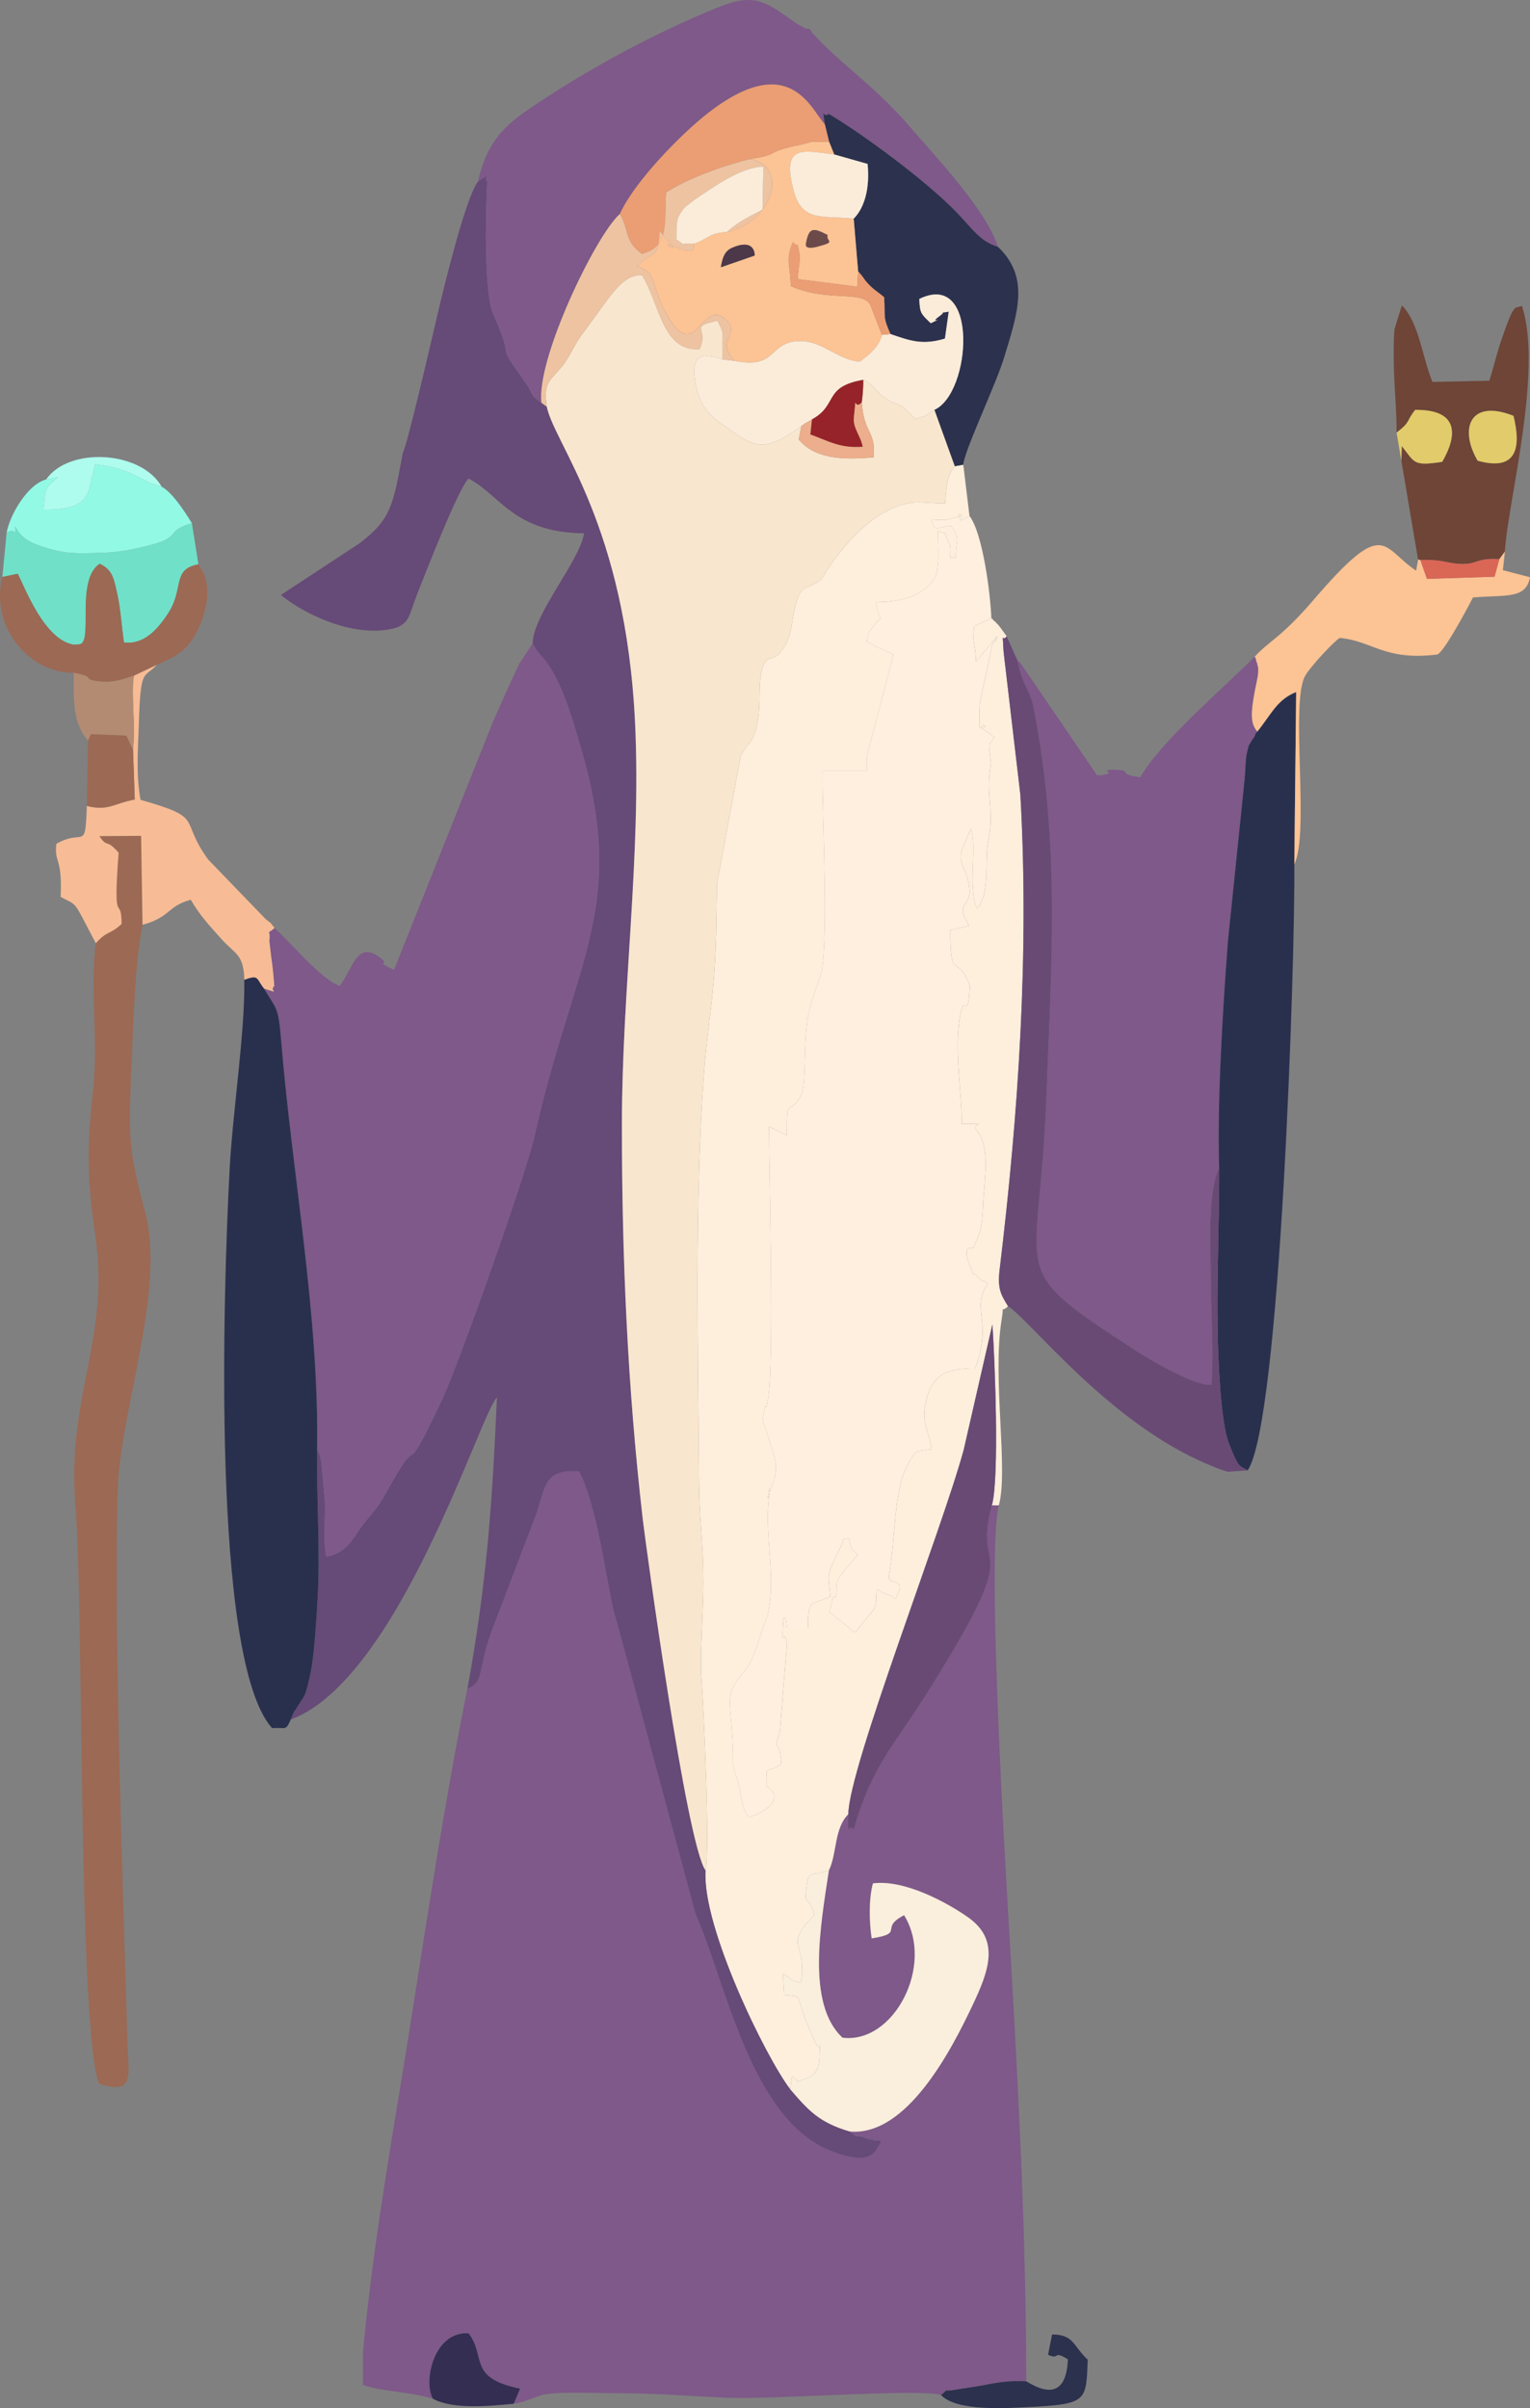 <?xml version="1.0" encoding="UTF-8"?>
<!DOCTYPE svg PUBLIC "-//W3C//DTD SVG 1.1//EN" "http://www.w3.org/Graphics/SVG/1.1/DTD/svg11.dtd">
<!-- Creator: CorelDRAW 2020 (64-Bit) -->
<svg xmlns="http://www.w3.org/2000/svg" xml:space="preserve" width="54.264mm" height="85.416mm" version="1.1" style="shape-rendering:geometricPrecision; text-rendering:geometricPrecision; image-rendering:optimizeQuality; fill-rule:evenodd; clip-rule:evenodd"
viewBox="0 0 1485.22 2337.85"
 xmlns:xlink="http://www.w3.org/1999/xlink"
 xmlns:xodm="http://www.corel.com/coreldraw/odm/2003">
 <rect x="0" y="0" width="1485.22" height="2337.85" fill="#808080" stroke="none"/>
 <defs>
  <style type="text/css">
   <![CDATA[
    .fil5 {fill:#29304E}
    .fil9 {fill:#2C314D}
    .fil18 {fill:#342E52}
    .fil25 {fill:#4C3848}
    .fil3 {fill:#664A77}
    .fil7 {fill:#694A75}
    .fil26 {fill:#6D4A4A}
    .fil11 {fill:#6E4537}
    .fil14 {fill:#70E0C8}
    .fil0 {fill:#7E5989}
    .fil16 {fill:#92F9E5}
    .fil22 {fill:#962329}
    .fil6 {fill:#9C6954}
    .fil20 {fill:#AEFCEE}
    .fil19 {fill:#B38B73}
    .fil24 {fill:#DA6656}
    .fil21 {fill:#E2CB6A}
    .fil15 {fill:#EB9D73}
    .fil23 {fill:#ECAE8C}
    .fil17 {fill:#EEC3A1}
    .fil12 {fill:#F7BC95}
    .fil4 {fill:#F9E6CE}
    .fil8 {fill:#FAEEDD}
    .fil13 {fill:#FBECDA}
    .fil10 {fill:#FCC394}
    .fil1 {fill:#FDEFDC}
    .fil2 {fill:#FEEFDE}
   ]]>
  </style>
 </defs>
 <g id="Layer_x0020_1">
  <g id="_2738163157200">
   <path class="fil0" d="M453.72 1639.56c-21.04,103.79 -37.74,213.54 -54.25,318.83 -17.1,109.17 -36.61,212.43 -47.1,324.87l-0.05 32.1c20,6.86 46.32,6.49 67.97,13.44 -9.88,-17.55 1.32,-65.73 34.54,-63.6 17.58,22.71 -1.29,43.33 50.06,53.73l-6.17 14.66c22.26,-4.09 19.17,-9.77 46.49,-10.52 18.05,-0.48 38.02,0.21 56.3,0.31 36.22,0.18 68.5,2.73 103.37,4.39 42.99,2.05 188.11,-9.12 208.58,-2.65 9.77,-7.86 -0.82,-2.3 15.33,-5.35 7.38,-1.4 13.81,-1.97 22.49,-3.58 17.88,-3.33 26.34,-5.2 44.94,-4.39 -0.15,-141.15 -7.46,-280.64 -15.7,-422.65 -4.2,-72.25 -23.02,-377.44 -10.96,-427.72l-6.74 0c-20.32,74.48 38.3,22.65 -66.57,187.99 -27.47,43.29 -50.61,66.21 -67.62,127.29 -4.1,-8.93 -5.99,11 -5.09,-15.55 -13.98,13.85 -10.87,38 -18.92,54.7 -7.88,52.35 -22.17,129.55 13.21,162.35 49.73,6.39 89.83,-70.32 59.79,-118.91 -24.79,12.76 1.57,17.3 -31.48,22.52 -2.44,-16.72 -2.85,-38.05 1.21,-53.41 31.5,-4.1 73.81,19.78 92.55,33.07 30.99,21.96 20.06,51.7 4.16,85.3 -20.45,43.21 -63.77,127.45 -119.17,122.52 10.9,8.3 2.61,2.3 14.23,5.94 25.5,7.99 -18.66,-4.95 7.96,1.99 1.08,0.28 3.26,2.11 4.05,0.92 0.8,-1.2 2.8,0.35 4.1,0.87 -5.59,10.47 -9.48,23.85 -47.17,9.64 -79.19,-29.84 -102.4,-161.6 -132.77,-230.37l-76.79 -285.05c-8.06,-21.29 -16.28,-106.29 -36.33,-144.95 -33.03,-2.07 -32.41,12.86 -41.04,39.97l-44.05 115.62c-14.88,41.87 -6.2,47.61 -23.34,55.67z"/>
   <path class="fil1" d="M684.95 1815.91c-3.84,53.93 58.3,181.29 82.08,212.32l1.8 -12.57c10.76,6.1 -1.65,6.78 13.44,2.22 10.07,-3.05 13.03,-11.02 13.2,-20.72 0.41,-22.91 2,-1.38 -4.7,-15.84 -23.04,-49.72 -7.96,-41.8 -29.64,-44.67l-1.16 -20.4c9.65,4.27 2.49,5.1 17.66,8.63 5.15,-34.26 -10.48,-33.68 1.12,-52.28 0.7,-1.13 3.38,-4.26 4.24,-5.33l7.56 -8.27c-6.6,-21.89 -9.87,-6.4 -7.85,-25.89 1.9,-18.32 4.31,-11.45 21.93,-17.23 8.05,-16.69 4.94,-40.85 18.92,-54.7 -0.03,-43.81 90.78,-275.61 111.92,-353.53l27.87 -121.91c2.38,33.17 6.92,150.14 -0.52,175.71l6.74 0c9.58,-33.91 -6.43,-123.06 2.67,-179.67 3.04,-18.84 -1.83,-5.59 6.31,-13.67 -6.72,-11.09 -10.43,-16.67 -8.16,-35.41 18.38,-152.67 28.83,-307.35 20.14,-461.13l-16.3 -138.95c-1.1,-22.5 -1.64,-8.47 3.01,-14.89l-6.21 -8.58c-0.53,-0.66 -1.41,-1.75 -1.92,-2.36l-3.53 -3.71c-0.25,-0.26 -1.45,-0.54 -1.63,-1.45 -0.16,-0.87 -1.03,-0.92 -1.59,-1.32l-16.56 7.52c-2.33,18.53 1,14.8 1.74,34.49l20.67 -25c-6.07,20.63 3.97,-13.96 -5.16,9.77l-11.53 53.6c-1.02,8.12 -0.52,18.12 -0.52,26.35 16.04,-2.41 -8.22,-6.08 6.74,3.18 0.69,0.43 3.16,2.25 3.69,2.62l3.8 2.85c-5.58,10 -3.98,0.21 -4.79,12.48l1.37 12.06c-0.01,0.76 -0.14,1.97 -0.19,2.81 -0.06,0.98 -0.32,2.17 -0.4,3.26l-0.94 7.94c-1.34,21.8 4.26,37.41 -0.89,61.74 -4.17,19.69 2.76,50.36 -10.99,66.22 -9.46,-23.01 0.65,-59.74 -6.05,-77.66l-5.37 12.89c-3.97,8.8 -5.94,13.71 -2.61,23.23l2.93 6.25c11.58,33.76 -6.53,26.14 -1.89,41.77 0.3,0.98 4.25,7.66 5.09,10.32l-18.01 3.91c0,53.2 7.05,20.74 18.98,54.37 -2.24,38.49 -5.14,2.63 -9.8,30.86 -5.38,32.62 1.89,70.31 2.04,102.88 30.53,0.19 7.67,-1.73 14.57,6.62 13.75,16.65 6.84,49.43 6.16,71.16 -0.75,23.58 -3.27,28.64 -9.59,42.76 -0.37,0.84 -12.47,-5.21 -2.75,18.89 5.83,14.47 -0.21,1.5 6.52,8.47 1.98,2.04 5.91,5.94 6.54,5.04 0.62,-0.91 2.4,1.55 3.57,2.38 -16.39,25.68 5.14,35.2 -12.04,81.97 -29.73,0.2 -42.64,6.92 -48.29,34.62 -3.91,19.25 3.47,25.81 5.98,43.9 -18.45,2.92 -14.38,0.34 -23.24,15.31 -13.58,22.95 -11.97,74.46 -18.17,107.23 -1.96,10.32 15.41,1.35 8.92,17.31 -4.36,10.74 -1.5,3.45 -7.9,2.32l-9.65 -4.05c-0.6,-1.54 -2.21,-1.42 -3.45,-1.79 -1.44,19.15 1.55,13.84 -8.33,26.4l-12.38 15.02c-4.09,-1.42 -3.89,-2.86 -6.11,-4.59 -0.82,-0.64 -3.16,-2.58 -4.12,-3.31l-11.29 -8.57c-0.61,-1.9 -2.44,-1.56 -3.48,-2.53 5.48,-26.63 4.86,-8.25 6.9,-18.81 1.89,-9.72 -8.46,-4.96 20.71,-37.28 -8.42,-9.51 -5.19,-3.03 -8.63,-15.54l-5.2 0c-3.37,12.23 -12.88,23.35 -14.71,37.75l1.76 18.35c-19.47,8.5 -21.56,1.67 -21.56,30.2l-20.7 0c-0.88,-14.99 -3.4,-11.57 -3.8,-1.07 -0.94,24.51 1.37,-2.38 3.93,17.71l-6.78 84.42c-7.93,26.11 -0.98,-0.62 1.46,30.97 -14.33,11.42 -14.68,-2.29 -14.68,21.57 19.91,11.64 -3.12,27.28 -17.23,30.18 -7.04,-9.44 -6.82,-20.49 -9.49,-31.72 -0.23,-0.97 -0.6,-2.06 -0.85,-3l-2.1 -6c-0.28,-1.08 -0.76,-2.13 -1.01,-3.28 -2.32,-10.62 -1.32,-5.27 -1.57,-16 -1.25,-56.96 -10.91,-54.82 11.24,-81.98 9.62,-11.78 12.66,-27.12 17.75,-41.7l4.55 -12.48c8.76,-36.54 -3.53,-77.5 1.41,-114.74 3.47,-26.29 -5.65,19.62 1.57,-7.63l2.5 -6.52c6.54,-19.02 -1.3,-29.87 -6.11,-48.08 -2.63,-9.97 -5.51,-8.77 -2.89,-20.86 2.87,-13.29 0.58,5.73 4.06,-12.52 5.82,-30.58 0.82,-228.53 0.82,-263.91l17.25 8.63c0,-39.46 1.54,-17.72 13.5,-37.87 7.02,-11.82 0.4,-62.91 10.78,-92.32 0.37,-1.03 0.72,-2.18 1.08,-3.21l8.57 -25.59c6.37,-36.08 0.58,-150.59 0.68,-194.79l43.04 0c0,-8.26 -0.5,-10.99 1.42,-19.11l24.47 -93.94c-10.84,-5.77 -14.73,-5.58 -25.89,-12.94 2.33,-11.87 1.34,-6.9 6.59,-14.51 10.71,-15.51 7.34,3.57 2.04,-23.43 21.25,0 37.9,-4.02 50.08,-14.84 8.3,-7.39 9.24,-11.03 10.4,-22.13 0.85,-7.99 -0.08,-23.34 -0.08,-32.07 13.75,5.62 4.06,-2.58 10.36,10.58 2.84,5.91 1.55,8.97 1.69,15.31l5.2 0c0.48,-20.88 4.85,-15.6 -4.31,-31.08 -15.89,1.72 -15.16,7.09 -19.43,-6.02 17.22,1.2 12.96,0.45 29.76,-3.45 -0.14,0.06 -6.63,-6.26 -0.73,4.52l8.12 -4.51 -6.02 -49.7 -8.17 1.46c-8.22,9.78 -8.19,20.12 -9.4,36.06 -6.89,0.24 -24.62,-1.05 -24.78,-1.05 -53.58,-0.19 -95.29,74.78 -95.3,74.78 -14.32,11.31 -19.81,3.52 -25.24,25.27 -3.54,14.24 -3.53,27.69 -9.84,38.61 -13.18,22.74 -17.99,3.54 -23.35,26.44 -2.67,11.36 -0.7,31.59 -3.12,45.65 -4.11,23.91 -9.55,21.49 -16.82,35.28l-23.08 124.27c-0.52,35.3 -0.57,64.91 -3.27,95.44 -2.91,32.9 -6.73,53.64 -9.48,89.97 -9.07,119.44 -5.56,271.8 -4.68,397.23 0.24,33.83 4.14,58.54 4.16,94.86 0.02,27.76 -3.45,73.32 -1.83,93.65 2.12,26.43 8.49,168.05 4.08,186.84z"/>
   <path class="fil2" d="M962.35 600.31c-0.94,-24.64 -8.45,-82.83 -21.27,-99.47l-8.12 4.51c-5.9,-10.78 0.59,-4.46 0.73,-4.52 -16.79,3.9 -12.54,4.66 -29.76,3.45 4.27,13.12 3.54,7.75 19.43,6.02 9.16,15.48 4.79,10.2 4.31,31.08l-5.2 0c-0.15,-6.34 1.15,-9.4 -1.69,-15.31 -6.31,-13.16 3.39,-4.95 -10.36,-10.58 0,8.73 0.93,24.08 0.08,32.07 -1.16,11.1 -2.1,14.74 -10.4,22.13 -12.18,10.82 -28.83,14.84 -50.08,14.84 5.3,27 8.67,7.92 -2.04,23.43 -5.26,7.61 -4.26,2.64 -6.59,14.51 11.16,7.37 15.04,7.17 25.89,12.94l-24.47 93.94c-1.92,8.11 -1.42,10.84 -1.42,19.11l-43.04 0c-0.1,44.2 5.68,158.71 -0.68,194.79l-8.57 25.59c-0.36,1.03 -0.71,2.18 -1.08,3.21 -10.38,29.41 -3.76,80.5 -10.78,92.32 -11.96,20.15 -13.5,-1.59 -13.5,37.87l-17.25 -8.63c0,35.38 5,233.32 -0.82,263.91 -3.48,18.25 -1.18,-0.76 -4.06,12.52 -2.62,12.1 0.27,10.9 2.89,20.86 4.81,18.21 12.66,29.06 6.11,48.08l-2.5 6.52c-7.21,27.24 1.9,-18.67 -1.57,7.63 -4.93,37.24 7.36,78.2 -1.41,114.74l-4.55 12.48c-5.1,14.58 -8.13,29.92 -17.75,41.7 -22.15,27.16 -12.49,25.02 -11.24,81.98 0.24,10.73 -0.76,5.38 1.57,16 0.25,1.15 0.73,2.2 1.01,3.28l2.1 6c0.25,0.94 0.62,2.03 0.85,3 2.67,11.22 2.45,22.28 9.49,31.72 14.11,-2.9 37.15,-18.54 17.23,-30.18 0,-23.86 0.36,-10.15 14.68,-21.57 -2.44,-31.6 -9.39,-4.86 -1.46,-30.97l6.78 -84.42c-2.56,-20.09 -4.87,6.8 -3.93,-17.71 0.4,-10.5 2.92,-13.92 3.8,1.07l20.7 0c0,-28.53 2.1,-21.7 21.56,-30.2l-1.76 -18.35c1.83,-14.4 11.33,-25.52 14.71,-37.75l5.2 0c3.45,12.52 0.21,6.04 8.63,15.54 -29.17,32.32 -18.82,27.56 -20.71,37.28 -2.04,10.56 -1.42,-7.82 -6.9,18.81 1.05,0.97 2.87,0.63 3.48,2.53l11.29 8.57c0.96,0.73 3.29,2.67 4.12,3.31 2.22,1.72 2.02,3.17 6.11,4.59l12.38 -15.02c9.88,-12.57 6.89,-7.26 8.33,-26.4 1.24,0.37 2.85,0.25 3.45,1.79l9.65 4.05c6.4,1.12 3.54,8.42 7.9,-2.32 6.49,-15.96 -10.87,-6.99 -8.92,-17.31 6.2,-32.78 4.59,-84.28 18.17,-107.23 8.86,-14.96 4.79,-12.38 23.24,-15.31 -2.52,-18.09 -9.9,-24.65 -5.98,-43.9 5.65,-27.7 18.56,-34.42 48.29,-34.62 17.17,-46.77 -4.35,-56.29 12.04,-81.97 -1.16,-0.83 -2.95,-3.29 -3.57,-2.38 -0.63,0.91 -4.57,-3 -6.54,-5.04 -6.74,-6.97 -0.69,6 -6.52,-8.47 -9.72,-24.09 2.38,-18.05 2.75,-18.89 6.32,-14.13 8.84,-19.18 9.59,-42.76 0.68,-21.73 7.59,-54.5 -6.16,-71.16 -6.9,-8.36 15.95,-6.43 -14.57,-6.62 -0.14,-32.57 -7.42,-70.26 -2.04,-102.88 4.67,-28.23 7.56,7.63 9.8,-30.86 -11.93,-33.63 -18.98,-1.17 -18.98,-54.37l18.01 -3.91c-0.83,-2.66 -4.79,-9.35 -5.09,-10.32 -4.65,-15.63 13.46,-8.01 1.89,-41.77l-2.93 -6.25c-3.33,-9.52 -1.37,-14.42 2.61,-23.23l5.37 -12.89c6.71,17.92 -3.4,54.65 6.05,77.66 13.75,-15.87 6.82,-46.53 10.99,-66.22 5.15,-24.33 -0.45,-39.94 0.89,-61.74l0.94 -7.94c0.08,-1.09 0.34,-2.28 0.4,-3.26 0.05,-0.85 0.18,-2.06 0.19,-2.81l-1.37 -12.06c0.81,-12.27 -0.79,-2.49 4.79,-12.48l-3.8 -2.85c-0.53,-0.37 -3,-2.19 -3.69,-2.62 -14.96,-9.25 9.3,-5.58 -6.74,-3.18 0,-8.22 -0.5,-18.22 0.52,-26.35l11.53 -53.6c9.13,-23.74 -0.91,10.85 5.16,-9.77l-20.67 25c-0.74,-19.69 -4.08,-15.96 -1.74,-34.49l16.56 -7.52z"/>
   <path class="fil3" d="M391.04 439.6c-9.42,50.85 -11.18,64.45 -42.29,88.03l-76.07 50c22.6,18.75 73.69,43.53 112.84,31.48 13.05,-5.95 11.05,-11.75 21.09,-36.62 6.39,-15.83 38.28,-98.42 48.23,-107.9 30.45,15.53 43.52,52.54 112.15,53.15 -4.44,27.45 -48.98,77.56 -49.98,106.98 0.64,1.29 3.91,6.62 4.59,7.53l7.63 8.92c17.2,21.8 28.57,63.65 35.66,88.37 44.02,153.36 -8.15,203.5 -46.1,373.85 -8.04,36.09 -73.48,221.23 -89.78,255.71 -37.66,79.61 -21.55,35.41 -42.3,69.32 -13.78,22.51 -13.72,27.73 -30.62,47.06 -13.38,15.31 -15.99,31.11 -39.32,35.78 -3.54,-16.95 -0.71,-34.55 -1.4,-53.5l-3.44 -38.69c-2.42,-10.66 -1.81,-7.1 -4.1,-11.41 -0.6,47.29 3.23,98.03 0.48,145.14 -1.14,19.61 -2.62,44.24 -5.46,63.93 -0.76,5.3 -4.45,22.92 -6.75,28.09 -2.24,5.07 -2.28,3.72 -6.58,10.93 -7.08,11.88 -0.91,-1.3 -7.24,13.58 104.7,-38.78 183.87,-297.06 200.14,-312.75 -4.75,106.34 -10,180.54 -28.69,282.99 17.14,-8.05 8.46,-13.8 23.34,-55.67l44.05 -115.62c8.63,-27.11 8.01,-42.04 41.04,-39.97 20.06,38.67 28.27,123.66 36.33,144.95l76.79 285.05c30.37,68.76 53.59,200.53 132.77,230.37 37.7,14.21 41.59,0.83 47.17,-9.64 -1.29,-0.52 -3.3,-2.07 -4.1,-0.87 -0.79,1.19 -2.96,-0.63 -4.05,-0.92 -26.62,-6.94 17.54,6 -7.96,-1.99 -11.62,-3.64 -3.32,2.35 -14.23,-5.94 -29.97,-8.89 -40,-20.31 -57.87,-41.09 -23.78,-31.02 -85.92,-158.38 -82.08,-212.32 -18.6,-25.25 -58.74,-321.15 -61.1,-341.77 -14.68,-128.55 -20.19,-252.37 -20.14,-383.1 0.05,-129.51 18.79,-261.12 12.82,-388.35 -9.08,-193.62 -78.02,-270.79 -85.78,-307.92l-5.15 -3.71c-12.45,-8.89 -6.69,-7.13 -15.66,-19.77 -32.04,-45.13 -7.95,-13.46 -30.01,-63.74 -0.37,-0.85 -0.97,-1.95 -1.31,-2.8 -9.19,-23.06 -7.11,-100.2 -5.66,-128.36 -4.98,-4.06 8.49,-11.39 -9.04,-0.02 -12.1,16.08 -33.21,103.31 -39.3,129.35 -4.22,18.02 -29.36,127.3 -33.59,133.87z"/>
   <path class="fil4" d="M530.75 394.77c7.76,37.14 76.7,114.31 85.78,307.92 5.97,127.23 -12.77,258.83 -12.82,388.35 -0.05,130.72 5.46,254.54 20.14,383.1 2.35,20.62 42.5,316.52 61.1,341.77 4.41,-18.79 -1.96,-160.41 -4.08,-186.84 -1.62,-20.33 1.84,-65.89 1.83,-93.65 -0.02,-36.32 -3.91,-61.03 -4.16,-94.86 -0.89,-125.44 -4.39,-277.79 4.68,-397.23 2.75,-36.33 6.57,-57.07 9.48,-89.97 2.7,-30.53 2.75,-60.14 3.27,-95.44l23.08 -124.27c7.27,-13.8 12.72,-11.37 16.82,-35.28 2.42,-14.05 0.45,-34.28 3.12,-45.65 5.36,-22.91 10.17,-3.71 23.35,-26.44 6.32,-10.92 6.3,-24.37 9.84,-38.61 5.42,-21.75 10.92,-13.95 25.24,-25.27 0.01,0 41.72,-74.98 95.3,-74.78 0.15,0 17.89,1.28 24.78,1.05 1.2,-15.94 1.17,-26.27 9.4,-36.06l-19.76 -54.78c-13.46,8.24 -4.03,3.95 -18.52,8.92 -16.74,-17.7 -15.15,-12.37 -24.46,-17.33 -14.36,-7.64 -16.01,-16.9 -26.15,-20.65 0.08,9.43 -0.93,17.8 -1.51,22.1 2.49,31.37 13.79,26.67 11.58,53.09 -31.44,3.02 -57.79,0.95 -72.72,-17.33l2.48 -12.91c-39.34,28.27 -45.5,20.36 -80.89,-4.76 -12.23,-8.67 -18.76,-20.82 -21.54,-35.47 -5.04,-26.55 2.62,-32.63 26.07,-24.53l0.03 -25.98c-0.29,-1.61 -1.01,-2.89 -1.32,-4.15l-3.75 -7.63c-29.14,6.8 -7.85,6.38 -17.25,27.57 -36.42,3.4 -39.1,-45.42 -56.08,-71.66 -20.37,-0.5 -30.7,21.29 -56.64,55.43 -9.55,12.58 -12.62,23.16 -21.81,34.3 -10.33,12.52 -17.58,14.16 -13.88,37.92z"/>
   <path class="fil0" d="M266.52 900.96c-9.37,8.05 -3.59,-1.52 -5.09,12.61 -0.02,0.13 1.62,13.95 1.69,14.4 1.49,10.2 2.39,18.96 3.11,29.33 -5.71,5.12 8.18,7.97 -9.86,2.51 11.84,20.2 13.83,16.75 16.46,49.21 10.56,129.82 37.18,268.27 34.99,398.65 2.28,4.31 1.68,0.75 4.1,11.41l3.44 38.69c0.68,18.96 -2.14,36.56 1.4,53.5 23.33,-4.67 25.94,-20.47 39.32,-35.78 16.9,-19.33 16.84,-24.55 30.62,-47.06 20.76,-33.92 4.64,10.28 42.3,-69.32 16.3,-34.48 81.74,-219.63 89.78,-255.71 37.94,-170.35 90.11,-220.49 46.1,-373.85 -7.09,-24.72 -18.46,-66.57 -35.66,-88.37l-7.63 -8.92c-0.67,-0.92 -3.94,-6.25 -4.59,-7.53l-12.9 19.61c-2.99,6.33 -4.93,10.6 -8.17,17.55 -6.17,13.23 -11,24.52 -17.33,38.71l-96.13 241.01c-22.13,-10.38 -0.15,-2.74 -15.43,-13.27 -20.84,-14.37 -24.95,12.95 -37.33,28.91 -19.45,-7.67 -46.7,-41.57 -63.19,-56.29z"/>
   <path class="fil0" d="M987.99 641.82c4.18,23.47 11.88,27.47 15.31,44.85 26.17,132.85 17.4,249.77 12.3,382.69 -6.76,176.18 -41.56,158.55 86.51,241.47 12.8,8.28 57.51,35.21 73.94,33.54 2.5,-30.85 -0.69,-73.97 -0.7,-106.65 0,-25.16 -3.41,-80.33 8.18,-103.52 -2.14,-63.53 3.54,-155.89 8.47,-220.46l16.14 -156.42c0.86,-8.08 0.83,-20.66 2.54,-27.51 2.52,-10.08 1.06,-4.03 3.89,-10.01 0.54,-1.15 3.48,-4.3 3.86,-6.4 0.33,-1.87 1.51,-2.09 2.12,-3.21 -7.36,-8.02 -5.93,-20.39 -2.57,-38.76 0.79,-4.33 3.17,-14.64 3.3,-17.56 0.38,-8.31 -0.1,-4.94 -0.94,-10.1 -0.12,-0.73 -0.99,-1.51 -1.09,-3.13 -0.11,-1.62 -0.66,-2.14 -1.27,-3.06 -29.06,29.18 -91.85,82.8 -110.99,116.96 -24.23,-3.02 -6.4,-6.38 -23.07,-7.14 -22.07,-1.02 5.89,3.86 -18.9,5.42l-74.19 -108.81c-0.43,-1.58 -1.84,-1.51 -2.82,-2.19z"/>
   <path class="fil0" d="M463.92 176.37c17.53,-11.37 4.06,-4.04 9.04,0.02 -1.46,28.16 -3.54,105.3 5.66,128.36 0.35,0.86 0.95,1.96 1.31,2.8 22.05,50.28 -2.04,18.61 30.01,63.74 8.98,12.64 3.21,10.88 15.66,19.77 -5.25,-42.44 52.82,-162.89 76.1,-183.3 13.92,-31.14 59.22,-77.35 84.84,-97.42 80.52,-63.07 100.92,-3.22 114.13,10.2 -2.69,-19.89 -1.74,-4.44 3.61,-10.06 33.88,20.06 93.91,64.66 122.78,94.16 17.5,17.88 23.81,29.54 41.7,35.02 -11.2,-35.87 -62.57,-89.77 -83.4,-114.2 -35.25,-41.36 -67.58,-62.03 -92.58,-89.02 -5.19,-5.61 -2.29,-1.57 -6.71,-8.24 -13.25,-2.29 2.15,2.46 -8.24,-2.75 -4.3,-2.16 -6.4,-3.88 -10.07,-6.5 -26.23,-18.75 -37.32,-25.5 -71.84,-11.38 -60.49,24.73 -119.21,56.47 -172.02,91.27 -29.83,19.65 -50.04,34.06 -60,77.55z"/>
   <path class="fil5" d="M237.13 951.19c0.86,50.41 -11.14,127.09 -14.16,182.89 -6.26,115.9 -18.11,477.55 41.15,543.62 13.85,-0.89 12.92,3.17 18.14,-8.38 6.33,-14.88 0.16,-1.69 7.24,-13.58 4.3,-7.21 4.34,-5.87 6.58,-10.93 2.29,-5.17 5.98,-22.79 6.75,-28.09 2.84,-19.69 4.32,-44.32 5.46,-63.93 2.75,-47.1 -1.08,-97.85 -0.48,-145.14 2.19,-130.38 -24.43,-268.83 -34.99,-398.65 -2.63,-32.46 -4.62,-29.01 -16.46,-49.21 -7.97,-10.23 -4.87,-13.81 -19.24,-8.61z"/>
   <path class="fil6" d="M93.03 915.75c-5.95,40.49 2.53,96.56 -2.67,142.79 -6.12,54.51 -5.85,86.77 2,139.97 14.96,101.51 -27.84,156.63 -19.17,262.59 8.15,99.67 2.61,508.33 22.89,561.91 35.48,10.95 28.54,-7.15 27.53,-43.18 -4.61,-164.37 -12.84,-374.85 -9.44,-530.86 1.71,-78.17 47.22,-195.99 26.59,-272.74 -16.41,-61.12 -16.05,-72.51 -13.09,-141.43 1.7,-39.51 3.27,-100.61 10.69,-136.95l-1.38 -86.37 -40.56 0.24c8.44,12.39 6.02,1.54 18.71,16.16 -5.74,76.75 2.44,38.52 2.96,69.03 -11.47,10.9 -13.98,6.14 -25.06,18.86z"/>
   <path class="fil5" d="M1220.53 710.2c-0.61,1.12 -1.79,1.34 -2.12,3.21 -0.38,2.1 -3.32,5.25 -3.86,6.4 -2.84,5.98 -1.38,-0.07 -3.89,10.01 -1.7,6.85 -1.67,19.42 -2.54,27.51l-16.14 156.42c-4.93,64.57 -10.61,156.93 -8.47,220.46 0.09,53.34 -2.44,105.69 -1.47,159.62 0.43,24.33 2.65,86.03 10.75,107.1 9.47,24.62 10.07,21.76 18.37,26.51 31.94,-46.83 46.26,-500.01 45.27,-588.49l1.79 -167.1c-18.55,7.21 -24.24,21.75 -37.69,38.36z"/>
   <path class="fil7" d="M978.54 1268.12c20.7,12.59 97.48,113.16 194.09,153.53 5.65,2.36 14.08,5.97 19.45,7.14l19.08 -1.35c-8.3,-4.75 -8.9,-1.89 -18.37,-26.51 -8.1,-21.07 -10.32,-82.78 -10.75,-107.1 -0.97,-53.93 1.56,-106.28 1.47,-159.62 -11.59,23.2 -8.18,78.36 -8.18,103.52 0.01,32.69 3.2,75.8 0.7,106.65 -16.43,1.67 -61.14,-25.25 -73.94,-33.54 -128.07,-82.93 -93.26,-65.3 -86.51,-241.47 5.1,-132.92 13.87,-249.83 -12.3,-382.69 -3.42,-17.39 -11.13,-21.38 -15.31,-44.85l-10.76 -24.08c-4.65,6.42 -4.11,-7.61 -3.01,14.89l16.3 138.95c8.7,153.78 -1.75,308.46 -20.14,461.13 -2.26,18.73 1.45,24.32 8.16,35.41z"/>
   <path class="fil8" d="M767.03 2028.22c17.87,20.78 27.9,32.2 57.87,41.09 55.4,4.93 98.71,-79.31 119.17,-122.52 15.9,-33.6 26.83,-63.34 -4.16,-85.3 -18.74,-13.29 -61.05,-37.17 -92.55,-33.07 -4.06,15.36 -3.66,36.69 -1.21,53.41 33.05,-5.23 6.69,-9.76 31.48,-22.52 30.04,48.59 -10.06,125.31 -59.79,118.91 -35.37,-32.8 -21.09,-110 -13.21,-162.35 -17.62,5.79 -20.04,-1.09 -21.93,17.23 -2.02,19.48 1.25,4 7.85,25.89l-7.56 8.27c-0.86,1.07 -3.54,4.2 -4.24,5.33 -11.6,18.6 4.02,18.02 -1.12,52.28 -15.17,-3.54 -8.01,-4.36 -17.66,-8.63l1.16 20.4c21.69,2.87 6.6,-5.05 29.64,44.67 6.7,14.45 5.11,-7.07 4.7,15.84 -0.16,9.7 -3.13,17.67 -13.2,20.72 -15.09,4.56 -2.68,3.87 -13.44,-2.22l-1.8 12.57z"/>
   <path class="fil9" d="M800.68 120.54l4.14 16.92 5.06 12.52 32.32 9.15c2.36,23.38 -2.91,42.57 -13.47,53.15l4.32 51.19c6.96,7.57 5.06,7.69 12.34,14.68 4.14,3.96 8.88,6.85 12.9,10.41 1.24,20.76 -1.58,18.24 6.14,35.73 18.47,6.28 30.64,11.14 52.85,4.4l3.68 -26.14c-13.43,2.46 -0.33,-1.99 -8.67,4.13 -12.88,9.42 8.21,-1.16 -8.77,7.13 -9.7,-9.46 -10.55,-9.68 -11.14,-23.61 58.25,-28.56 50.59,91.45 14.76,107.61l19.76 54.78 8.17 -1.46c1.06,-13.83 31.63,-77.56 39.73,-104.32 12.95,-42.83 25.28,-77.31 -6.01,-107.16 -17.9,-5.47 -24.2,-17.14 -41.7,-35.02 -28.87,-29.49 -88.9,-74.09 -122.78,-94.16 -5.35,5.61 -6.3,-9.83 -3.61,10.06z"/>
   <path class="fil10" d="M699.76 259.45c1.54,-8.82 3.4,-15.6 10.84,-18.85 23.19,-10.16 22.06,8.06 21.96,7.48l-32.81 11.37zm103.64 -31.29c-1.84,6.76 9.18,6.17 -9.39,11.16 -13.94,3.75 -11.48,-2.42 -11.73,-2.53 2.99,-16.32 6.94,-15.98 21.12,-8.63zm-75.03 -73.8c37.81,7.34 22.04,60.85 -22.83,70.92 -16.82,0.92 -16.82,5.59 -31.37,11.22 -2.52,2.39 4.2,12.51 -18.22,3.18 -21.59,-8.97 10.16,11.13 -9.29,-7.79l-6.31 -7.49c-0.5,28.75 -8.59,18.75 -21.94,33.92 20.93,7.83 12.17,17.89 29.13,47.56 28.17,49.26 33.27,-17.82 57,4.3 15.57,14.51 -10.89,19.41 8.35,40.1 39.72,8.05 33.38,-14.9 57.55,-18.66 25.61,-3.97 40.37,17.35 64.04,19.54 8.88,-6.31 19.53,-15.17 21.59,-26.07l-10.23 -26.44c-5.15,-18.58 -40.38,-4.25 -78.24,-20.89 -0.15,-19.66 -5.57,-25.58 2.16,-42.6 7.33,7.4 2.85,-3.95 6.13,10.23 1.08,4.69 0.21,3.63 0.27,8.3 0,0.14 -1.7,12.67 -1.76,17.28l57.79 7.4 0.84 -14.89 -4.32 -51.19c-30.64,-3.34 -50.52,4.09 -58.66,-28.53 -10.62,-42.46 7,-38.22 39.82,-33.77l-5.06 -12.52 -17.52 0.31c-8.68,2.72 -12.28,2.87 -21.09,5.11 -22.7,5.79 -10.24,7.2 -37.83,11.48z"/>
   <path class="fil11" d="M1434.39 447.27c-18.11,-31.06 -7.67,-60.35 34.78,-43.59 7.3,29.47 4.3,54.52 -34.78,43.59zm-78.68 -27.3c14.29,-10.98 9.02,-10.92 18.07,-22.05 41.49,-0.47 41.79,23.43 26.22,50.43 -28.82,4.43 -26.43,0.71 -39.29,-15.34l-0.35 14.42 16.21 95.86 2.18 0.3c22.32,-0.56 25.37,3.28 38.62,3.86 17.64,0.77 14.26,-5.99 38.04,-4.61l5.42 -7.42c2.57,-46.82 37.37,-176.01 16.48,-238.53 -6.83,3.48 -6.73,-5.43 -19.72,32.71 -4.64,13.63 -7.69,26.62 -11.79,40.03l-55.28 1.17c-9.89,-23.9 -13.12,-58.06 -29.7,-74.28l-7.15 23.11c-0.96,10.15 -0.79,23.38 -0.65,33.69 0.28,22.47 2.85,44.35 2.68,66.64z"/>
   <path class="fil10" d="M1217.97 637.59c0.61,0.92 1.16,1.44 1.27,3.06 0.1,1.62 0.97,2.41 1.09,3.13 0.83,5.16 1.31,1.79 0.94,10.1 -0.13,2.91 -2.51,13.23 -3.3,17.56 -3.36,18.37 -4.79,30.74 2.57,38.76 13.45,-16.61 19.14,-31.14 37.69,-38.36l-1.79 167.1c15.01,-30.13 -4.11,-156.69 10.47,-182.75 4.88,-8.74 27.11,-32.68 33.54,-36.9 31.85,2.9 43.48,22.47 94.91,16.12 8.08,-4.05 34.46,-55.27 34.52,-55.35 31.7,-2.77 51.37,1.98 55.35,-19.68l-26.34 -6.81 1.98 -18.15 -5.42 7.42 -4.65 17.04 -65.61 2.11 -6.41 -18.4 -2.18 -0.3 -1.94 10.76c-34.01,-22.76 -29.89,-52.83 -99.62,28.42 -32.19,37.51 -42.89,39.32 -57.05,55.12z"/>
   <path class="fil7" d="M823.55 1761.18c-0.91,26.55 0.99,6.62 5.09,15.55 17.01,-61.08 40.15,-84 67.62,-127.29 104.87,-165.35 46.25,-113.51 66.57,-187.99 7.44,-25.57 2.9,-142.54 0.52,-175.71l-27.87 121.91c-21.15,77.93 -111.95,309.72 -111.92,353.53z"/>
   <path class="fil12" d="M129.95 655.95c-2.89,20.04 1.83,45.09 -0.81,72.11l1.69 48.11c-20.75,3.78 -25.51,11.5 -46.55,6.21 -1.46,45.41 -2.83,21.47 -29.58,36.85 -2.14,19.39 5.92,12.16 4.19,51.44 11.64,6.59 12.52,4.23 19.99,18.07l14.16 27.01c11.08,-12.71 13.59,-7.96 25.06,-18.86 -0.52,-30.5 -8.7,7.72 -2.96,-69.03 -12.69,-14.62 -10.27,-3.77 -18.71,-16.16l40.56 -0.24 1.38 86.37c27.71,-7.69 23.57,-18 46.86,-24.35 8.28,14.59 17.53,24.55 30.15,38.59 12.74,14.17 21.25,14.26 21.77,39.1 14.37,-5.2 11.27,-1.62 19.24,8.61 18.04,5.46 4.15,2.61 9.86,-2.51 -0.72,-10.38 -1.62,-19.13 -3.11,-29.33 -0.07,-0.45 -1.71,-14.27 -1.69,-14.4 1.5,-14.13 -4.29,-4.56 5.09,-12.61 -6.53,-8.47 -1.96,-2.67 -9.29,-9.31l-55.12 -57.1c-29.3,-40.26 -1.93,-39.83 -65.72,-58.04 -4.57,-24.78 -2.38,-49.42 -1.64,-73.95 1.67,-55.78 4.99,-43.33 17.53,-57.2l-22.32 10.59z"/>
   <path class="fil13" d="M864.42 324.3l-8.34 0.8c-2.07,10.9 -12.72,19.76 -21.59,26.07 -23.68,-2.19 -38.43,-23.51 -64.04,-19.54 -24.18,3.76 -17.83,26.71 -57.55,18.66l-11.42 -1.34c-23.45,-8.1 -31.11,-2.02 -26.07,24.53 2.78,14.65 9.31,26.79 21.54,35.47 35.39,25.12 41.55,33.03 80.89,4.76 4.65,-3.77 3.81,-2.44 10.33,-6.52 25.79,-14.07 10.65,-31.62 49.84,-38.42 10.14,3.75 11.79,13 26.15,20.65 9.3,4.95 7.72,-0.38 24.46,17.33 14.48,-4.96 5.06,-0.68 18.52,-8.92 35.83,-16.16 43.49,-136.17 -14.76,-107.61 0.59,13.93 1.44,14.16 11.14,23.61 16.98,-8.3 -4.12,2.28 8.77,-7.13 8.35,-6.11 -4.76,-1.67 8.67,-4.13l-3.68 26.14c-22.21,6.74 -34.38,1.87 -52.85,-4.4z"/>
   <path class="fil14" d="M6.43 517.21l-4.15 42.92 14.91 -3.09c6.65,12.38 25.86,65.12 55.05,68.91l4.78 -0.47c14.04,-1.03 -4.22,-61.98 19.7,-78.17 12.49,5.68 13.79,14.36 17.21,29.7 3.04,13.61 4.15,31 6.4,46.72 19.63,2.45 32.97,-13.35 42.35,-27.42 16.66,-25.03 3.65,-43.56 29.91,-48.45l-6.31 -39.9c-26.1,7.4 -9.98,13.25 -38.97,20.84 -18.67,4.88 -31.13,7.38 -50.45,7.95 -21.44,0.63 -32.91,1.03 -52.14,-4.91 -14.07,-4.35 -23.87,-8.47 -29.97,-20.8 -0.06,13.87 2.09,-0.44 -8.33,6.18z"/>
   <path class="fil15" d="M601.7 207.76c9.4,15.37 3.83,25.99 21.38,38.63 27.12,-6.79 21.69,-29.9 23.59,-59.5 19.79,-13.01 54.81,-26.04 81.7,-32.52 27.59,-4.29 15.13,-5.7 37.83,-11.48 8.81,-2.24 12.4,-2.38 21.09,-5.11l17.52 -0.31 -4.14 -16.92c-13.22,-13.42 -33.61,-73.27 -114.13,-10.2 -25.62,20.06 -70.92,66.27 -84.84,97.42z"/>
   <path class="fil6" d="M2.28 560.13c-12,47.79 25.17,93.25 69.27,93.05 24.45,4.55 5.28,6.13 25.64,8.39 12.61,1.4 21.91,-2.07 32.75,-5.62l22.32 -10.59c19.94,-8.01 31.79,-15.8 40.72,-36.08 9.56,-21.73 12.58,-44.07 -0.39,-61.42 -26.26,4.89 -13.25,23.42 -29.91,48.45 -9.38,14.07 -22.72,29.87 -42.35,27.42 -2.25,-15.71 -3.36,-33.11 -6.4,-46.72 -3.42,-15.34 -4.72,-24.02 -17.21,-29.7 -23.92,16.18 -5.66,77.14 -19.7,78.17l-4.78 0.47c-29.19,-3.79 -48.41,-56.53 -55.05,-68.91l-14.91 3.09z"/>
   <path class="fil16" d="M44.81 465.44c-18.01,4.77 -35.21,34.16 -38.38,51.77 10.41,-6.62 8.27,7.69 8.33,-6.18 6.1,12.33 15.91,16.45 29.97,20.8 19.23,5.94 30.7,5.55 52.14,4.91 19.31,-0.57 31.78,-3.07 50.45,-7.95 29,-7.59 12.87,-13.44 38.97,-20.84 -8.05,-13.11 -19.44,-30.13 -29.35,-35.44 -23.6,-6.24 -25.3,-16.55 -64.52,-21.88l-3.66 14.96c-3.14,15.63 -5.52,30.1 -46.71,29.23 2.19,-19.06 0.28,-21.03 14.65,-31.59l-11.89 2.2z"/>
   <path class="fil17" d="M601.7 207.76c-23.28,20.42 -81.35,140.87 -76.1,183.3l5.15 3.71c-3.7,-23.77 3.55,-25.41 13.88,-37.92 9.19,-11.15 12.26,-21.73 21.81,-34.3 25.95,-34.14 36.27,-55.93 56.64,-55.43 16.98,26.24 19.66,75.06 56.08,71.66 9.41,-21.19 -11.88,-20.77 17.25,-27.57l3.75 7.63c0.31,1.25 1.04,2.54 1.32,4.15l-0.03 25.98 11.42 1.34c-19.24,-20.69 7.23,-25.59 -8.35,-40.1 -23.74,-22.11 -28.83,44.96 -57,-4.3 -16.96,-29.67 -8.19,-39.74 -29.13,-47.56 13.35,-15.17 21.44,-5.17 21.94,-33.92l6.31 7.49c19.45,18.92 -12.3,-1.17 9.29,7.79 22.42,9.32 15.7,-0.79 18.22,-3.18 -17.79,-0.85 -6.19,3.37 -17.6,-4.02 0.12,-16.35 -0.76,-21.11 8.55,-31.47l9.36 -7.35c21.38,-14.21 44.78,-31.13 66.52,-31.93l-0.85 41.84c-13.55,7.06 -23.73,11.73 -34.61,21.72 44.87,-10.07 60.64,-63.59 22.83,-70.92 -26.9,6.48 -61.91,19.51 -81.7,32.52 -1.91,29.6 3.53,52.71 -23.59,59.5 -17.55,-12.64 -11.99,-23.26 -21.38,-38.63z"/>
   <path class="fil13" d="M828.72 212.28c10.57,-10.58 15.84,-29.77 13.47,-53.15l-32.32 -9.15c-32.82,-4.44 -50.44,-8.68 -39.82,33.77 8.14,32.61 28.03,25.18 58.66,28.53z"/>
   <path class="fil18" d="M420.28 2328.81c19.74,10.55 54.65,7.08 78.43,4.79l6.17 -14.66c-51.35,-10.4 -32.48,-31.02 -50.06,-53.73 -33.22,-2.13 -44.42,46.05 -34.54,63.6z"/>
   <path class="fil9" d="M996.22 2311.82c-18.6,-0.8 -27.06,1.06 -44.94,4.39 -8.68,1.61 -15.11,2.18 -22.49,3.58 -16.15,3.05 -5.56,-2.51 -15.33,5.35 15.35,16.27 64.29,12.79 89.35,11.47 52.94,-2.82 51.48,-6.53 53.08,-45.8 -14.42,-13.41 -13.33,-24.48 -34.61,-24.44l-3.89 19.75c11.99,5.33 3.99,-5 19.24,4.32 -1.32,31.57 -16.11,36.42 -40.4,21.38z"/>
   <path class="fil13" d="M674.18 236.51c14.55,-5.62 14.55,-10.3 31.37,-11.22 10.88,-9.99 21.06,-14.66 34.61,-21.72l0.85 -41.84c-21.74,0.8 -45.14,17.72 -66.52,31.93l-9.36 7.35c-9.31,10.37 -8.43,15.12 -8.55,31.47 11.41,7.4 -0.18,3.17 17.6,4.02z"/>
   <path class="fil19" d="M85.47 719.17l2.76 -6.37 34.37 1.35 6.54 13.91c2.64,-27.03 -2.08,-52.08 0.81,-72.11 -10.84,3.55 -20.15,7.01 -32.75,5.62 -20.36,-2.25 -1.19,-3.83 -25.64,-8.39 -0.02,26.83 -1.14,48.36 13.91,65.99z"/>
   <path class="fil6" d="M85.47 719.17l-1.18 63.22c21.04,5.29 25.79,-2.42 46.55,-6.21l-1.69 -48.11 -6.54 -13.91 -34.37 -1.35 -2.76 6.37z"/>
   <path class="fil20" d="M44.81 465.44l11.89 -2.2c-14.37,10.57 -12.46,12.54 -14.65,31.59 41.18,0.86 43.57,-13.61 46.71,-29.23l3.66 -14.96c39.22,5.33 40.92,15.64 64.52,21.88 -19.67,-34.89 -89.84,-39.14 -112.12,-7.08z"/>
   <path class="fil21" d="M1355.71 419.97l4.66 27.47 0.35 -14.42c12.86,16.05 10.47,19.77 39.29,15.34 15.56,-27.01 15.27,-50.91 -26.22,-50.43 -9.05,11.14 -3.78,11.08 -18.07,22.05z"/>
   <path class="fil22" d="M788.16 407.19l-1.57 14.59c17.5,6.31 28.68,13.66 50.92,11.97 -2.08,-10.89 -9.75,-18.18 -8.62,-28.67 2.85,-26.41 -0.99,-6.01 7.59,-14.22 0.58,-4.29 1.59,-12.67 1.51,-22.1 -39.19,6.8 -24.04,24.35 -49.84,38.42z"/>
   <path class="fil21" d="M1434.39 447.27c39.08,10.93 42.08,-14.11 34.78,-43.59 -42.45,-16.76 -52.89,12.52 -34.78,43.59z"/>
   <path class="fil15" d="M856.08 325.1l8.34 -0.8c-7.72,-17.49 -4.89,-14.97 -6.14,-35.73 -4.03,-3.57 -8.76,-6.45 -12.9,-10.41 -7.29,-6.98 -5.38,-7.1 -12.34,-14.68l-0.84 14.89 -57.79 -7.4c0.06,-4.61 1.76,-17.13 1.76,-17.28 -0.06,-4.67 0.82,-3.61 -0.27,-8.3 -3.28,-14.19 1.19,-2.83 -6.13,-10.23 -7.73,17.02 -2.3,22.94 -2.16,42.6 37.86,16.64 73.09,2.32 78.24,20.89l10.23 26.44z"/>
   <path class="fil23" d="M788.16 407.19c-6.52,4.09 -5.69,2.75 -10.33,6.52l-2.48 12.91c14.92,18.27 41.28,20.34 72.72,17.33 2.21,-26.42 -9.09,-21.72 -11.58,-53.09 -8.58,8.2 -4.74,-12.19 -7.59,14.22 -1.13,10.49 6.54,17.79 8.62,28.67 -22.25,1.69 -33.43,-5.66 -50.92,-11.97l1.57 -14.59z"/>
   <path class="fil24" d="M1455.43 542.84c-23.79,-1.38 -20.4,5.38 -38.04,4.61 -13.26,-0.58 -16.31,-4.42 -38.62,-3.86l6.41 18.4 65.61 -2.11 4.65 -17.04z"/>
   <path class="fil25" d="M699.76 259.45l32.81 -11.37c0.1,0.58 1.23,-17.64 -21.96,-7.48 -7.44,3.25 -9.31,10.04 -10.84,18.85z"/>
   <path class="fil26" d="M782.29 236.8c0.25,0.1 -2.21,6.28 11.73,2.53 18.57,-4.98 7.54,-4.4 9.39,-11.16 -14.17,-7.35 -18.13,-7.69 -21.12,8.63z"/>
  </g>
 </g>
</svg>
